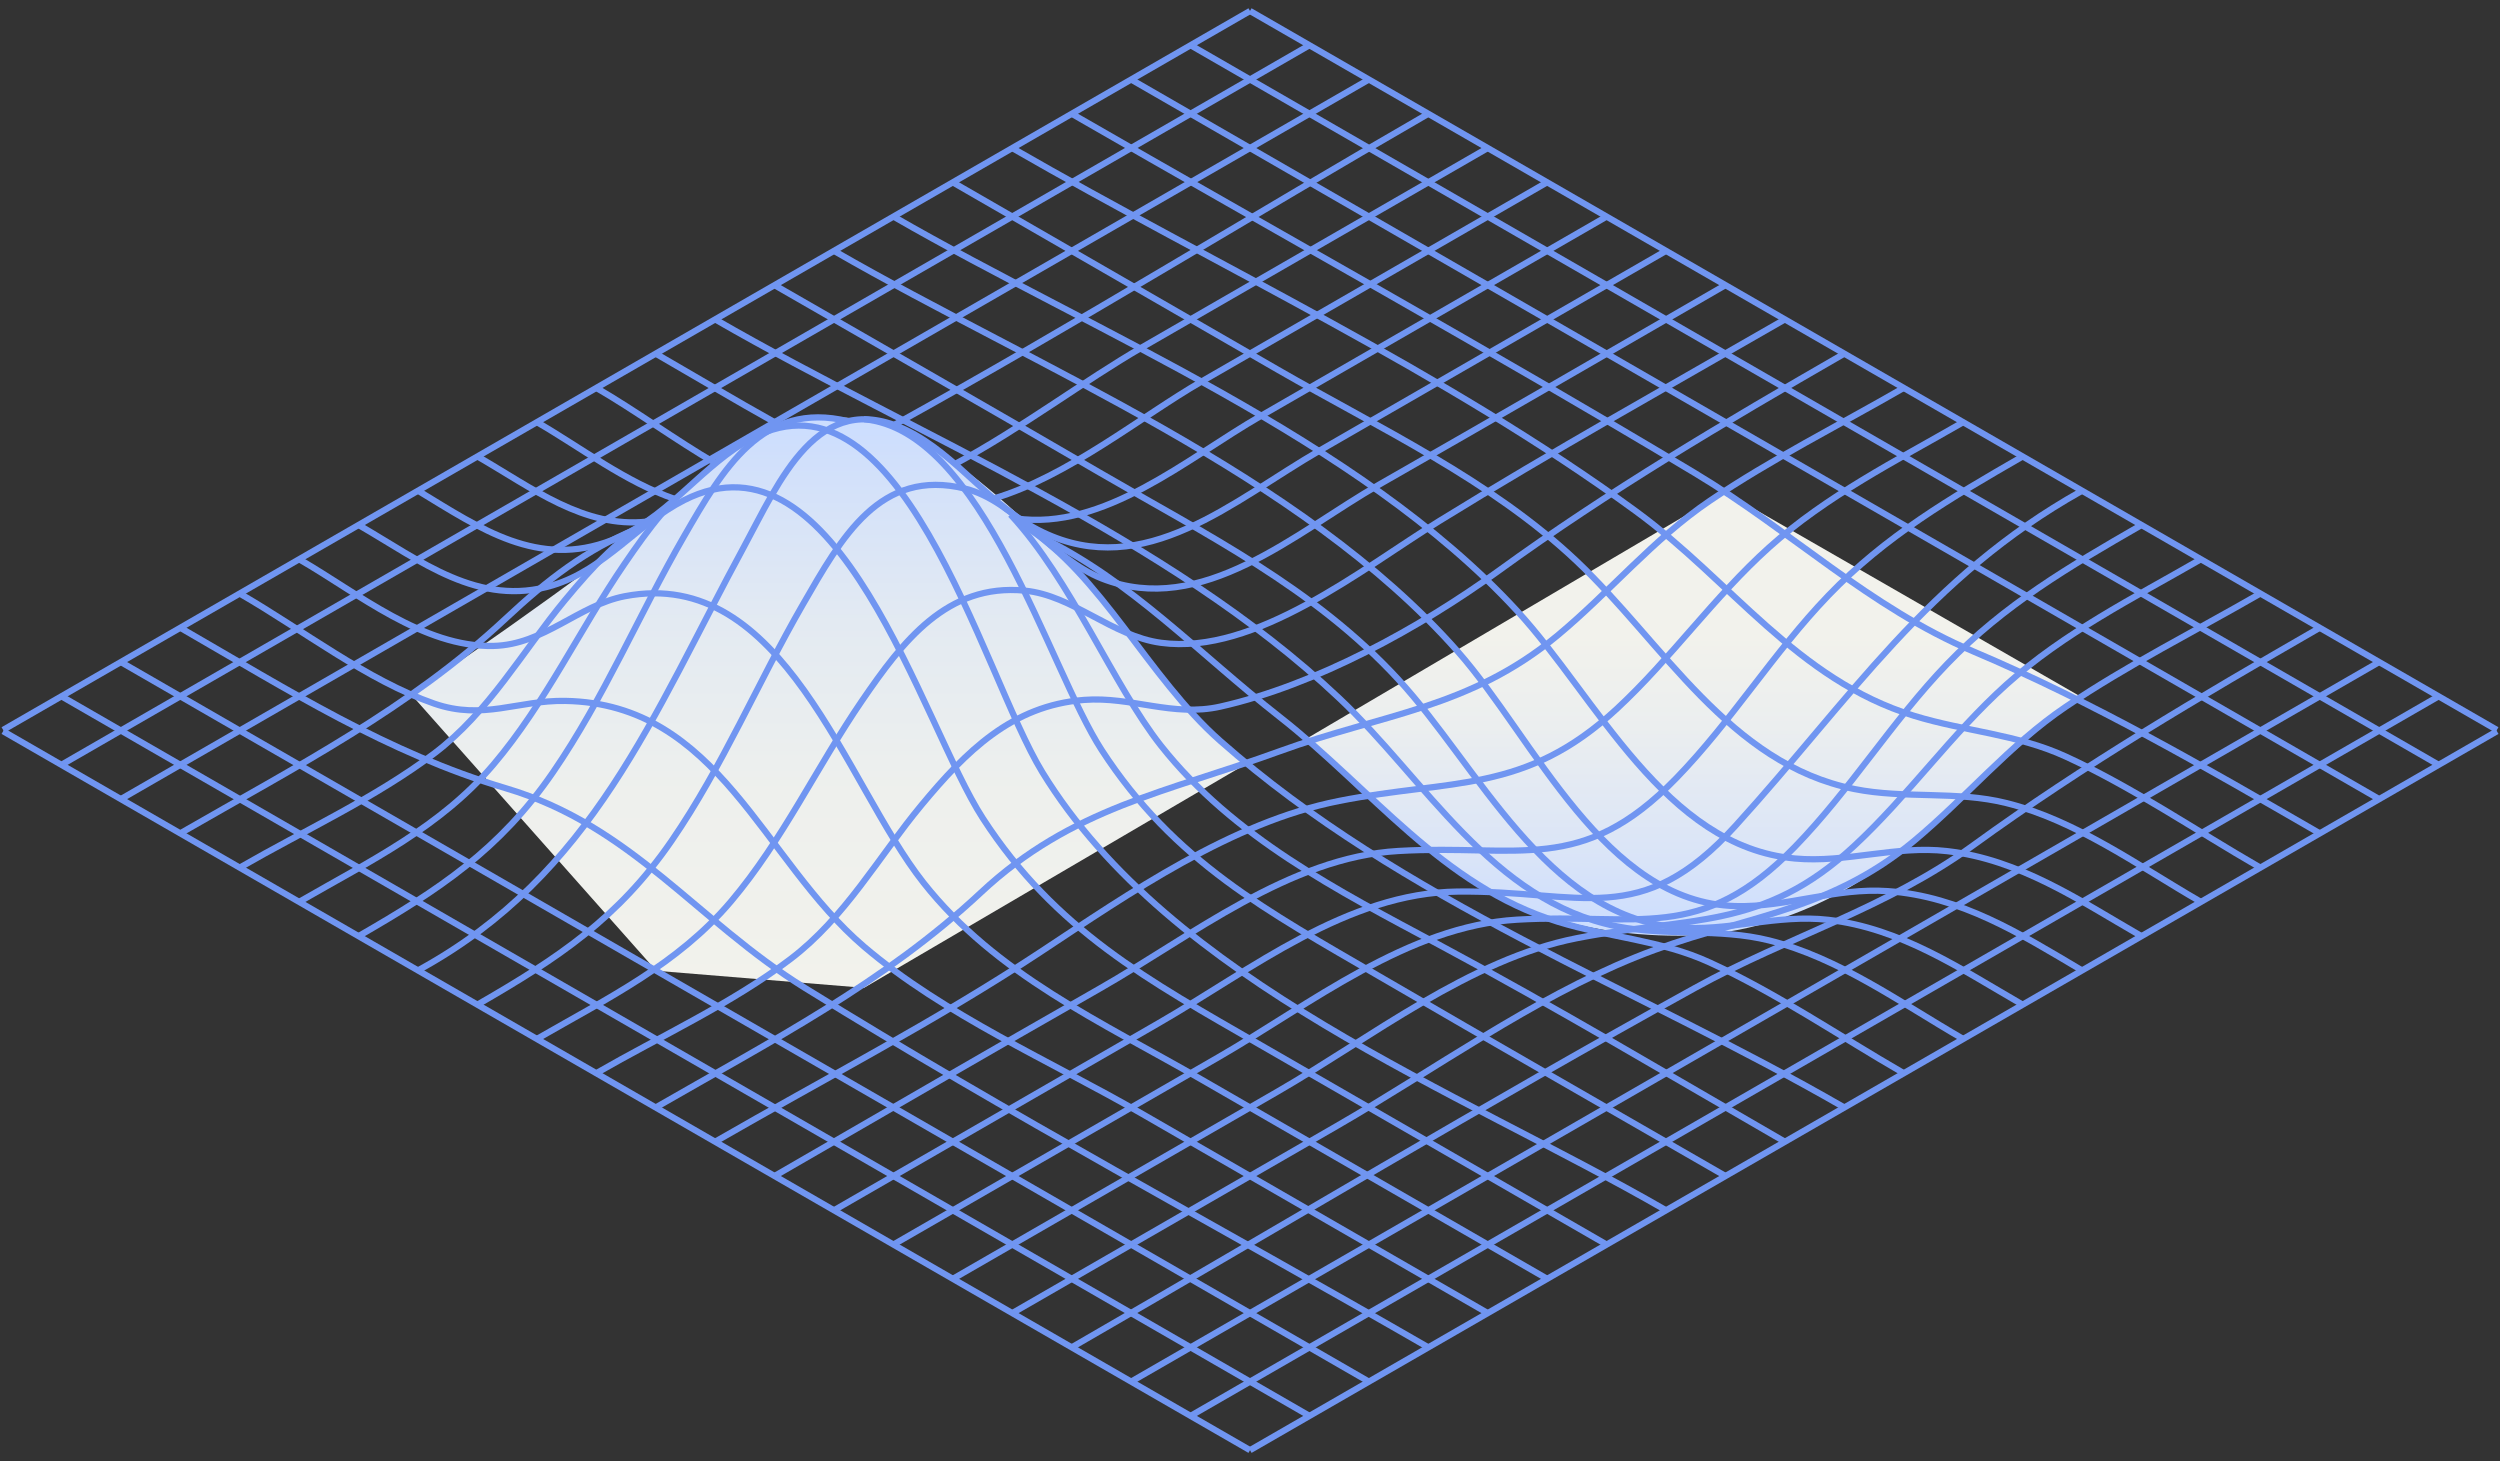 <?xml version="1.0" encoding="UTF-8"?> <svg xmlns="http://www.w3.org/2000/svg" width="296" height="173" viewBox="0 0 296 173" fill="none"><rect x="0" y="0" width="296" height="173" fill="#333333" stroke="none"/><path d="M154.47 87.576C154.47 87.576 166.635 98.82 171.968 102.667C177.295 106.514 185.413 110.789 198.759 110.789C212.106 110.789 222.446 103.3 226.608 99.582C230.77 95.863 242.245 85.161 246.427 82.524L204.247 58.266L154.475 87.582L154.47 87.576Z" fill="url(#paint0_linear_658_1462)"></path><path d="M48.696 82.236C48.696 82.236 70.119 67.758 77.7 61.088C85.281 54.419 88.948 49.423 99.283 49.423C109.618 49.423 120.381 60.867 125.786 65.832C131.19 70.792 141.309 87.237 148.003 90.183L102.305 116.959L77.7 114.94L48.696 82.241V82.236Z" fill="url(#paint1_linear_658_1462)"></path><path d="M148.003 171.702C98.793 143.329 49.583 114.955 0.368 86.577" stroke="#7095F1" stroke-width="0.74" stroke-miterlimit="10"></path><path d="M155.032 167.638C105.817 139.265 56.612 110.892 7.398 82.514" stroke="#7095F1" stroke-width="0.74" stroke-miterlimit="10"></path><path d="M162.061 163.58C112.795 135.17 63.647 106.839 14.427 78.455" stroke="#7095F1" stroke-width="0.74" stroke-miterlimit="10"></path><path d="M169.09 159.516C144.537 145.358 119.355 131.9 95.276 116.954C82.465 109.002 74.838 97.769 59.892 93.329C45.886 89.168 34.189 81.731 21.456 74.392" stroke="#7095F1" stroke-width="0.74" stroke-miterlimit="10"></path><path d="M176.119 155.458C162.484 147.598 148.854 139.734 135.218 131.874C124.424 125.648 111.789 120.168 102.305 112.082C90.248 101.802 85.132 83.312 66.927 82.987C61.316 82.885 57.221 85.326 51.393 83.302C43.498 80.562 35.71 74.5 28.485 70.338" stroke="#7095F1" stroke-width="0.74" stroke-miterlimit="10"></path><path d="M183.149 151.394C169.513 143.535 155.883 135.67 142.247 127.811C130.406 120.987 117.936 115.409 109.334 104.506C100 92.67 92.795 66.96 73.961 70.596C68.515 71.647 64.395 76.338 58.423 76.478C50.109 76.668 42.368 70.225 35.514 66.27" stroke="#7095F1" stroke-width="0.74" stroke-miterlimit="10"></path><path d="M190.183 147.335C176.548 139.476 162.917 131.612 149.282 123.752C135.961 116.073 124.971 110.145 116.374 96.893C109.128 85.728 99.314 49.933 81.006 59.219C75.483 62.021 71.646 67.403 65.462 69.293C56.71 71.971 49.717 66.342 42.549 62.211" stroke="#7095F1" stroke-width="0.74" stroke-miterlimit="10"></path><path d="M197.212 143.272C172.546 129.052 138.673 116.341 123.403 91.413C116.234 79.712 106.477 41.085 88.035 52.456C82.543 55.84 78.711 61.516 72.491 63.942C63.719 67.362 56.865 62.572 49.578 58.153" stroke="#7095F1" stroke-width="0.74" stroke-miterlimit="10"></path><path d="M76.596 61.758C69.175 62.582 62.966 57.756 56.612 54.089" stroke="#7095F1" stroke-width="0.74" stroke-miterlimit="10"></path><path d="M204.241 139.213C190.606 131.349 176.939 123.536 163.34 115.615C150.055 107.874 139.039 102.054 130.432 88.792C124.151 79.115 116.307 50.917 102.295 49.639" stroke="#7095F1" stroke-width="0.74" stroke-miterlimit="10"></path><path d="M79.928 59.09C74.106 57.112 68.649 52.915 63.642 50.026" stroke="#7095F1" stroke-width="0.74" stroke-miterlimit="10"></path><path d="M211.271 135.15C197.682 127.316 184.196 119.256 170.369 111.85C158.379 105.427 146.002 99.103 137.456 88.287C131.763 81.082 126.869 68.695 119.643 60.934" stroke="#7095F1" stroke-width="0.74" stroke-miterlimit="10"></path><path d="M84.729 54.862C79.98 52.086 75.091 48.517 70.671 45.967" stroke="#7095F1" stroke-width="0.74" stroke-miterlimit="10"></path><path d="M218.3 131.091C193.628 116.866 166.006 106.741 144.485 87.731C135.847 80.098 130.54 68.17 121.232 62.211" stroke="#7095F1" stroke-width="0.74" stroke-miterlimit="10"></path><path d="M91.666 49.969C87.04 47.389 82.445 44.643 77.7 41.909" stroke="#7095F1" stroke-width="0.74" stroke-miterlimit="10"></path><path d="M225.334 127.028C217.81 122.691 210.327 117.577 202.426 113.956C196.599 111.283 190.462 110.995 184.423 109.125C170.72 104.881 162.401 93.407 151.515 84.883C141.814 77.286 133.929 68.747 123.238 63.576" stroke="#7095F1" stroke-width="0.74" stroke-miterlimit="10"></path><path d="M232.364 122.969C225.087 118.772 217.717 113.405 209.455 111.345C203.504 109.862 197.393 110.876 191.447 109.682C176.609 106.7 168.801 92.325 158.544 82.648C138.235 63.478 108.782 51.715 84.729 37.845" stroke="#7095F1" stroke-width="0.74" stroke-miterlimit="10"></path><path d="M239.393 118.906C232.085 114.693 225.076 109.903 216.479 108.909C210.404 108.203 204.489 110.346 198.465 109.79C183.025 108.368 175.006 90.698 165.568 80.448C155.573 69.591 142.794 63.293 130.19 55.948C117.415 48.501 104.569 41.177 91.758 33.792" stroke="#7095F1" stroke-width="0.74" stroke-miterlimit="10"></path><path d="M246.422 114.847C239.156 110.547 232.162 106.128 223.509 105.51C217.382 105.072 211.56 107.446 205.495 107.281C189.925 106.859 181.71 87.468 172.597 77.137C154.062 56.123 122.815 43.577 98.788 29.728" stroke="#7095F1" stroke-width="0.74" stroke-miterlimit="10"></path><path d="M253.451 110.784C246.143 106.571 239.135 101.771 230.538 100.772C224.463 100.066 218.547 102.203 212.524 101.647C197.078 100.231 189.064 82.581 179.626 72.332C160.844 51.926 129.643 39.4 105.817 25.659" stroke="#7095F1" stroke-width="0.74" stroke-miterlimit="10"></path><path d="M260.48 106.725C253.204 102.528 245.829 97.151 237.572 95.086C231.621 93.597 225.515 94.612 219.563 93.422C204.726 90.456 196.913 76.107 186.661 66.424C176.496 56.824 163.325 50.711 151.283 43.768C138.472 36.382 125.662 28.997 112.851 21.611" stroke="#7095F1" stroke-width="0.74" stroke-miterlimit="10"></path><path d="M267.515 102.667C259.99 98.33 252.507 93.216 244.607 89.585C238.779 86.902 232.647 86.608 226.603 84.744C212.699 80.448 204.969 68.773 193.695 60.532C171.132 44.036 144.093 31.505 119.881 17.548" stroke="#7095F1" stroke-width="0.74" stroke-miterlimit="10"></path><path d="M274.544 98.603C261.043 90.816 247.979 83.199 233.637 77.126C221.374 71.935 212.024 62.824 200.724 56.041C176.388 41.435 151.499 27.658 126.91 13.479" stroke="#7095F1" stroke-width="0.74" stroke-miterlimit="10"></path><path d="M281.573 94.545C232.358 66.172 183.164 37.804 133.939 9.42" stroke="#7095F1" stroke-width="0.74" stroke-miterlimit="10"></path><path d="M288.602 90.481C239.393 62.108 190.183 33.735 140.968 5.357" stroke="#7095F1" stroke-width="0.74" stroke-miterlimit="10"></path><path d="M295.632 86.423C246.422 58.05 197.212 29.677 147.997 1.298" stroke="#7095F1" stroke-width="0.74" stroke-miterlimit="10"></path><path d="M148.003 171.702C197.212 143.329 246.422 114.955 295.637 86.577" stroke="#7095F1" stroke-width="0.74" stroke-miterlimit="10"></path><path d="M140.973 167.638C190.183 139.265 239.393 110.892 288.608 82.514" stroke="#7095F1" stroke-width="0.74" stroke-miterlimit="10"></path><path d="M133.939 163.58C183.164 135.196 232.358 106.833 281.573 78.455" stroke="#7095F1" stroke-width="0.74" stroke-miterlimit="10"></path><path d="M126.91 159.516C151.499 145.337 175.877 130.669 200.724 116.954C211.719 110.887 223.339 107.56 233.637 100.081C246.798 90.522 260.434 82.524 274.544 74.392" stroke="#7095F1" stroke-width="0.74" stroke-miterlimit="10"></path><path d="M119.881 155.458L158.312 133.296C169.792 126.678 181.4 118.277 193.695 113.318C205.696 108.476 216.072 108.332 226.603 99.577C232.781 94.437 237.902 88.195 244.607 83.667C251.883 78.754 259.908 74.716 267.515 70.333" stroke="#7095F1" stroke-width="0.74" stroke-miterlimit="10"></path><path d="M112.851 151.394L151.283 129.232C162.252 122.908 174.082 113.56 186.661 111.088C200.023 108.456 208.672 110.253 219.563 100.128C225.979 94.164 231.038 86.912 237.572 81.041C244.385 74.922 252.6 70.812 260.48 66.27" stroke="#7095F1" stroke-width="0.74" stroke-miterlimit="10"></path><path d="M105.822 147.335C118.633 139.95 131.443 132.564 144.253 125.179C155.125 118.911 166.703 109.63 179.632 108.888C193.886 108.07 201.302 111.809 212.529 100.246C219.068 93.515 224.024 85.398 230.543 78.615C237.304 71.58 245.086 67.037 253.456 62.216" stroke="#7095F1" stroke-width="0.74" stroke-miterlimit="10"></path><path d="M98.793 143.272C111.603 135.886 124.414 128.501 137.224 121.115C148.142 114.822 159.493 105.711 172.602 105.561C187.249 105.396 194.231 110.176 205.5 97.753C219.172 82.684 228.212 68.376 246.427 58.153" stroke="#7095F1" stroke-width="0.74" stroke-miterlimit="10"></path><path d="M91.758 139.213C104.569 131.828 117.343 124.375 130.19 117.057C141.077 110.851 152.675 101.498 165.568 100.756C179.817 99.932 187.238 103.697 198.465 92.14C205.005 85.408 209.966 77.291 216.479 70.508C223.241 63.468 231.018 58.92 239.393 54.094" stroke="#7095F1" stroke-width="0.74" stroke-miterlimit="10"></path><path d="M84.729 135.15C97.535 127.769 110.825 120.878 123.161 112.736C133.758 105.736 145.847 97.336 158.539 94.833C171.891 92.196 180.544 94.025 191.441 83.915C197.862 77.956 202.921 70.699 209.45 64.822C216.263 58.694 224.473 54.578 232.358 50.031" stroke="#7095F1" stroke-width="0.74" stroke-miterlimit="10"></path><path d="M77.7 131.091C91.243 123.284 104.682 116.387 116.136 105.68C126.91 95.611 138.225 93.793 151.515 88.946C163.624 84.533 174.005 83.884 184.422 75.231C190.606 70.091 195.727 63.844 202.426 59.306C209.698 54.383 217.727 50.35 225.334 45.962" stroke="#7095F1" stroke-width="0.74" stroke-miterlimit="10"></path><path d="M70.671 127.028C78.195 122.691 86.643 118.818 93.579 113.56C100.072 108.636 104.002 101.472 109.112 95.312C114.362 88.993 119.793 83.534 128.359 82.869C133.97 82.436 138.849 84.934 144.491 83.662C155.774 81.123 168.136 74.33 177.404 67.604C190.57 58.045 204.195 50.036 218.31 41.898" stroke="#7095F1" stroke-width="0.74" stroke-miterlimit="10"></path><path d="M63.642 122.969C71.934 118.185 80.263 114.167 86.55 106.725C92.702 99.443 96.73 90.739 102.088 82.926C106.848 75.983 112.104 69.035 121.335 69.931C127.028 70.488 131.675 75.324 137.461 76.107C148.606 77.621 161.318 67.3 170.374 61.712C183.804 53.42 197.604 45.725 211.276 37.845" stroke="#7095F1" stroke-width="0.74" stroke-miterlimit="10"></path><path d="M56.607 118.906C66.024 113.477 73.224 108.713 79.52 99.546C85.585 90.718 89.727 80.804 95.064 71.564C99.613 63.689 104.172 55.356 114.311 57.864C120.133 59.301 124.687 66.218 130.432 68.484C142.325 73.176 153.428 63.01 163.34 57.349C177.006 49.552 190.611 41.646 204.241 33.787" stroke="#7095F1" stroke-width="0.74" stroke-miterlimit="10"></path><path d="M49.578 114.847C70.217 103.558 77.282 84.641 88.035 64.833C92.259 57.045 96.854 45.854 107.282 50.911C113.315 53.837 117.281 60.038 123.403 62.989C135.553 68.85 146.058 59.224 156.311 53.311C169.946 45.452 183.577 37.587 197.212 29.728" stroke="#7095F1" stroke-width="0.74" stroke-miterlimit="10"></path><path d="M120.273 61.382C130.695 62.865 140.483 54.316 149.282 49.248C162.917 41.388 176.548 33.524 190.183 25.665" stroke="#7095F1" stroke-width="0.74" stroke-miterlimit="10"></path><path d="M42.549 110.784C51.961 105.36 59.165 100.612 65.462 91.455C71.532 82.627 75.673 72.713 81.006 63.473C85.544 55.608 90.263 47.383 100.402 49.871" stroke="#7095F1" stroke-width="0.74" stroke-miterlimit="10"></path><path d="M117.653 59.028C126.394 56.443 135.202 49.248 142.247 45.184C155.883 37.325 169.513 29.46 183.149 21.601" stroke="#7095F1" stroke-width="0.74" stroke-miterlimit="10"></path><path d="M35.52 106.725C43.797 101.951 52.141 97.939 58.428 90.517C64.591 83.245 68.618 74.546 73.966 66.733C75.364 64.689 76.808 62.644 78.381 60.795" stroke="#7095F1" stroke-width="0.74" stroke-miterlimit="10"></path><path d="M113.217 54.862C120.886 50.741 128.462 45.019 135.218 41.126C148.853 33.266 162.484 25.402 176.119 17.543" stroke="#7095F1" stroke-width="0.74" stroke-miterlimit="10"></path><path d="M28.49 102.667C36.015 98.33 44.457 94.457 51.398 89.219C57.897 84.316 61.826 77.157 66.932 71.003C70.207 67.052 73.559 63.427 77.705 61.094" stroke="#7095F1" stroke-width="0.74" stroke-miterlimit="10"></path><path d="M105.874 50.309C127.193 38.525 148.034 25.623 169.095 13.479" stroke="#7095F1" stroke-width="0.74" stroke-miterlimit="10"></path><path d="M21.456 98.603C34.988 90.801 48.449 83.92 59.892 73.223C64.797 68.639 69.392 65.1 75.245 62.68" stroke="#7095F1" stroke-width="0.74" stroke-miterlimit="10"></path><path d="M14.427 94.545C63.647 66.167 112.789 37.83 162.061 9.42" stroke="#7095F1" stroke-width="0.74" stroke-miterlimit="10"></path><path d="M7.398 90.481C56.607 62.108 105.817 33.735 155.032 5.357" stroke="#7095F1" stroke-width="0.74" stroke-miterlimit="10"></path><path d="M0.368 86.423C49.578 58.05 98.788 29.677 148.003 1.298" stroke="#7095F1" stroke-width="0.74" stroke-miterlimit="10"></path><defs><linearGradient id="paint0_linear_658_1462" x1="200.446" y1="110.784" x2="200.446" y2="58.261" gradientUnits="userSpaceOnUse"><stop stop-color="#CBDDFF"></stop><stop offset="0.17" stop-color="#D9E4F8"></stop><stop offset="0.47" stop-color="#EBEEEF"></stop><stop offset="0.68" stop-color="#F2F2EC"></stop></linearGradient><linearGradient id="paint1_linear_658_1462" x1="98.349" y1="116.954" x2="98.349" y2="49.423" gradientUnits="userSpaceOnUse"><stop stop-color="#F2F2EC"></stop><stop offset="0.34" stop-color="#EEF0ED"></stop><stop offset="0.64" stop-color="#E3EAF2"></stop><stop offset="0.92" stop-color="#D1E0FB"></stop><stop offset="1" stop-color="#CBDDFF"></stop></linearGradient></defs></svg> 